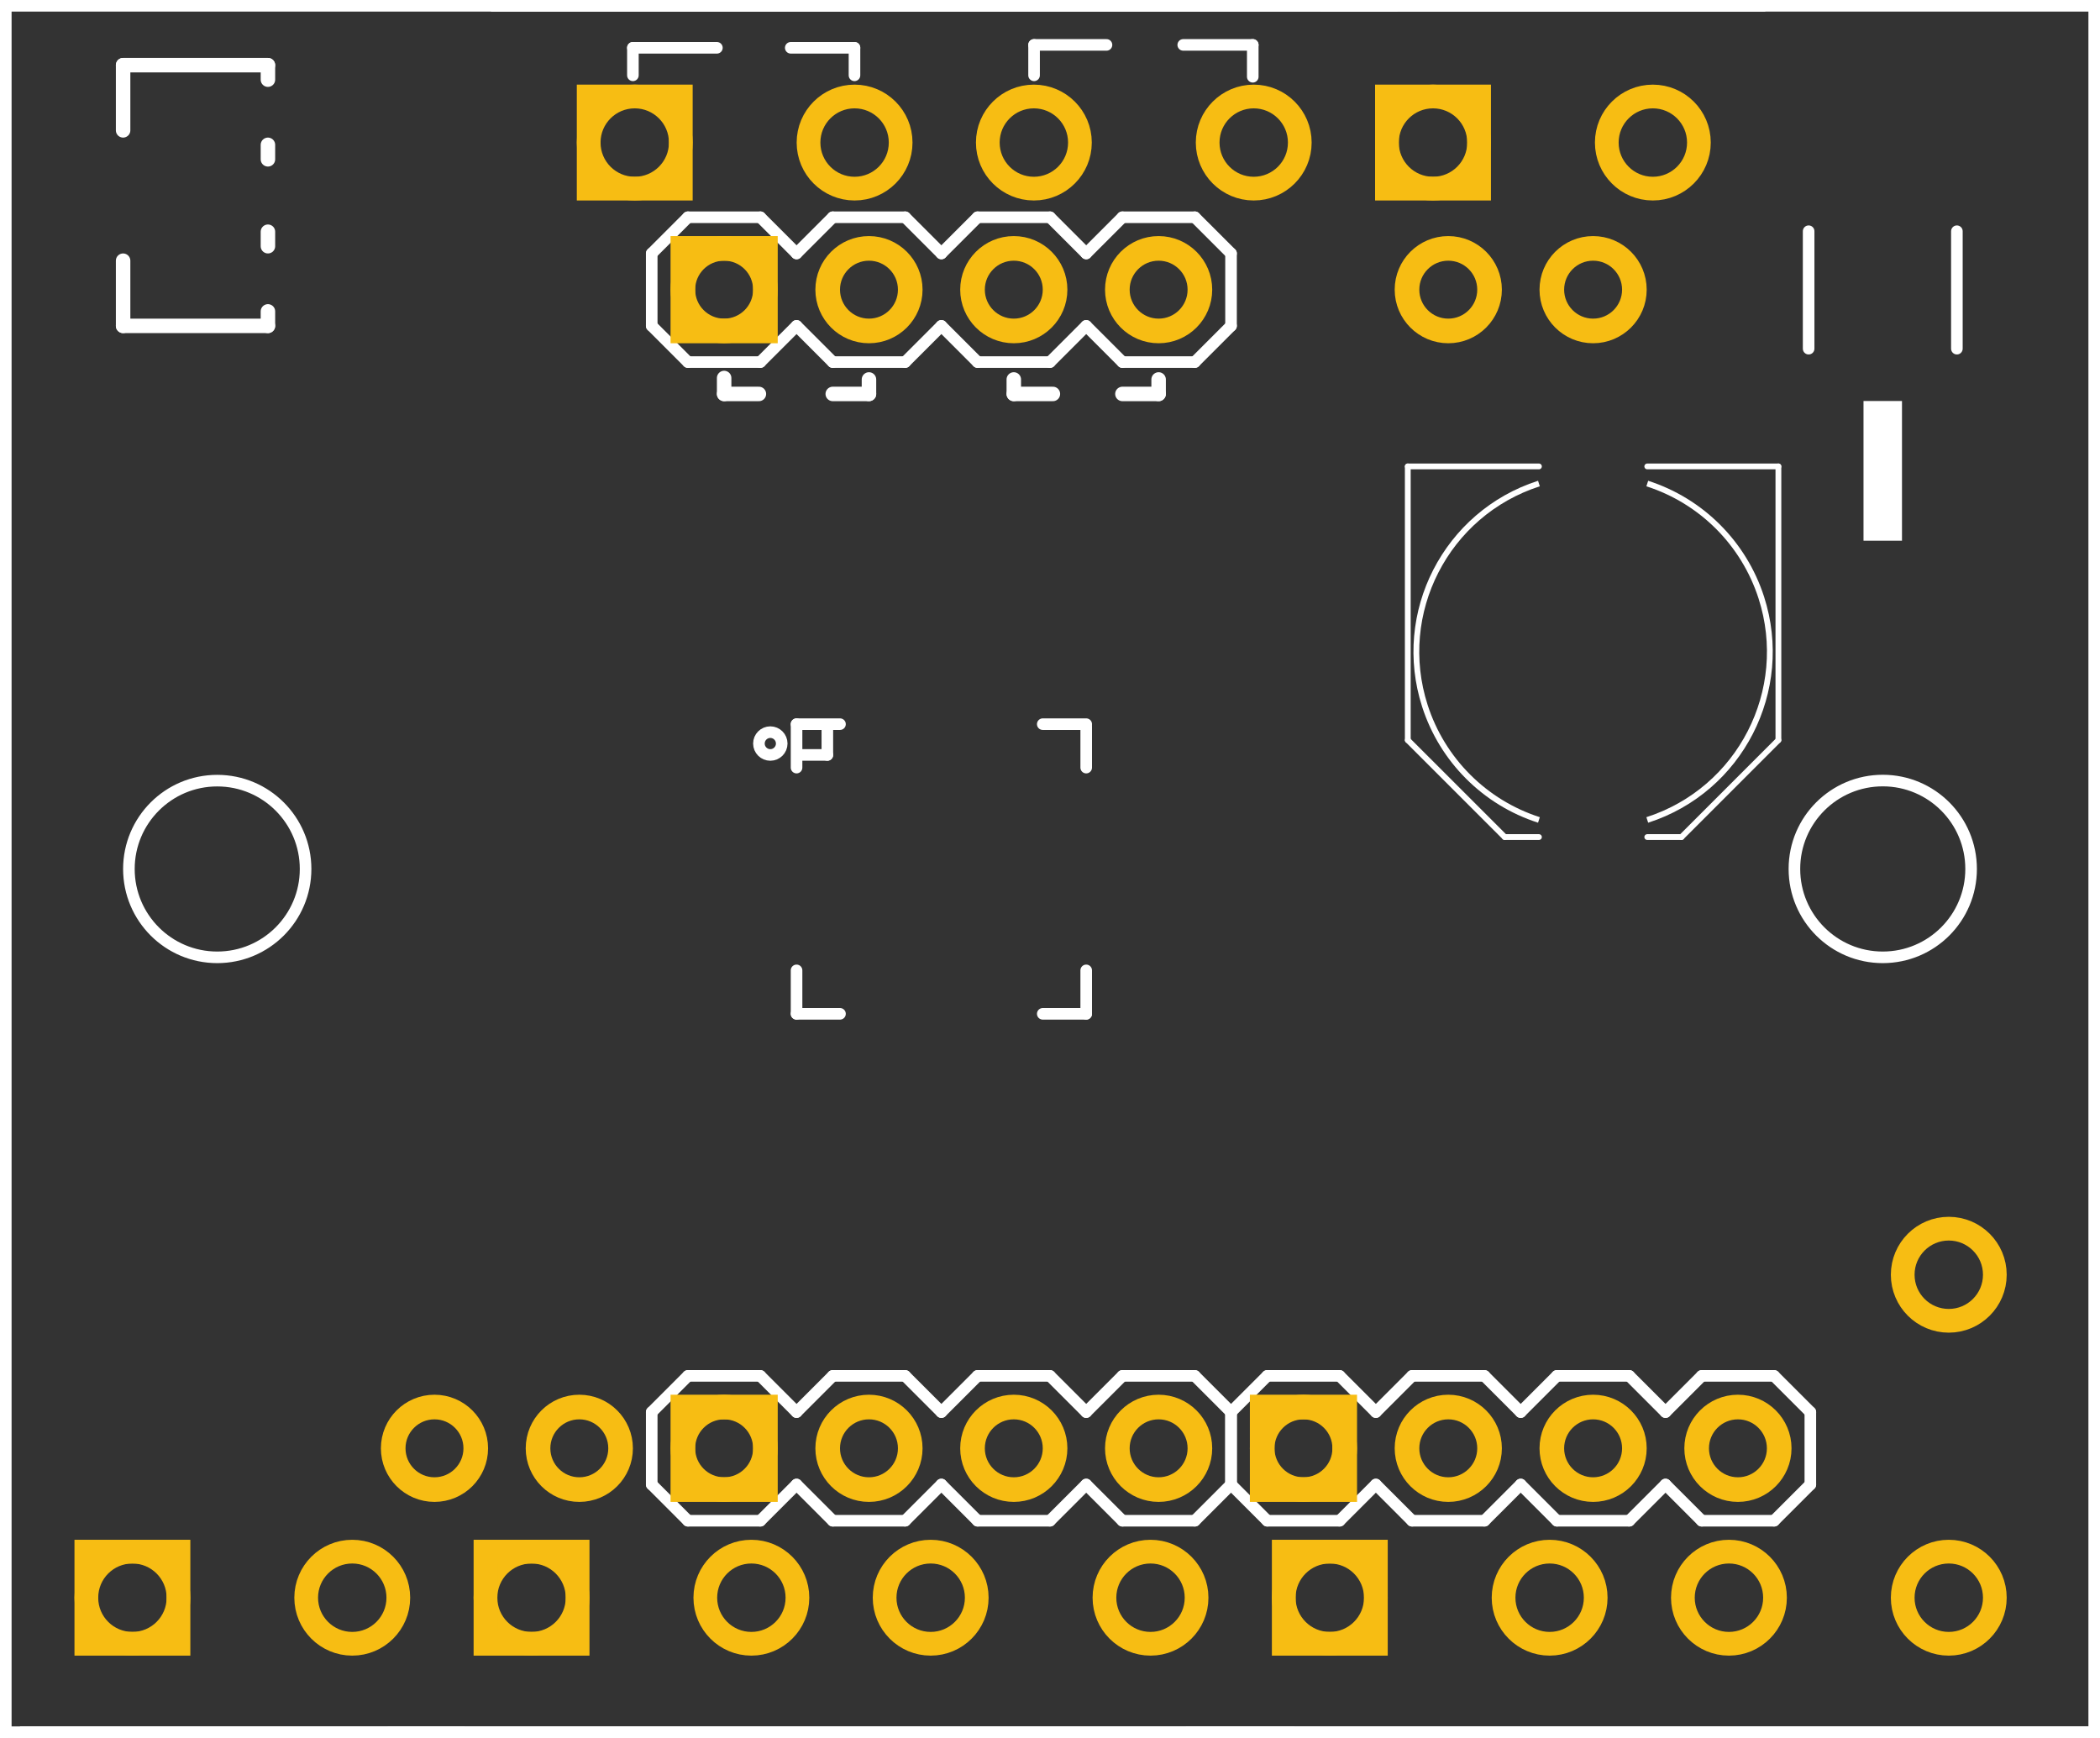 <?xml version='1.0' encoding='utf-8'?>
<!DOCTYPE svg>
<!-- Generator: Adobe Illustrator 17.0.0, SVG Export Plug-In . SVG Version: 6.00 Build 0)  -->
<svg xmlns="http://www.w3.org/2000/svg" gorn="0" height="1.2in" xmlns:xml="http://www.w3.org/XML/1998/namespace" width="1.45in" version="1.1"  x="0px" xml:space="preserve" y="0px" enable-background="new 0 0 104.4 86.4" viewBox="0 0 104.4 86.4" id="Layer_1">
    <rect x="0" y="0" width="104.4" height="86.4" fill="#333333" stroke="none"/>
    <desc >
        <referenceFile >BigEasyDriver11876_pcb.svg</referenceFile>
    </desc>
    <desc >Fritzing footprint generated by brd2svg</desc>
    <g gorn="0.2"  id="silkscreen">
        <path stroke-width="0.576" fill="none"  d="M0.288,0.288h103.824v85.824H0.288V0.288 M6.408,43.2c0,2.426,1.966,4.392,4.392,4.392s4.392-1.966,4.392-4.392s-1.966-4.392-4.392-4.392S6.408,40.774,6.408,43.2z M89.208,43.2c0,2.426,1.966,4.392,4.392,4.392c2.426,0,4.392-1.966,4.392-4.392c0.002-2.426-1.962-4.394-4.388-4.396s-4.394,1.962-4.396,4.388C89.208,43.195,89.208,43.197,89.208,43.2z" stroke="#FFFFFF"/>
        <line y1="86.4" y2="86.4" stroke-width="0.72" x1="0" x2="104.4" fill="none"  stroke-linecap="round" stroke="#FFFFFF"/>
        <line y1="86.4" y2="0" stroke-width="0.72" x1="104.4" x2="104.4" fill="none"  stroke-linecap="round" stroke="#FFFFFF"/>
        <line y1="0" y2="86.4" stroke-width="0.72" x1="0" x2="0" fill="none"  stroke-linecap="round" stroke="#FFFFFF"/>
        <line y1="2.376" y2="2.376" stroke-width="0.576" x1="31.464" x2="35.64" fill="none"  stroke-linecap="round" stroke="#FFFFFF"/>
        <line y1="2.376" y2="2.376" stroke-width="0.576" x1="42.48" x2="39.312" fill="none"  stroke-linecap="round" stroke="#FFFFFF"/>
        <line y1="2.376" y2="3.744" stroke-width="0.576" x1="42.48" x2="42.48" fill="none"  stroke-linecap="round" stroke="#FFFFFF"/>
        <line y1="2.232" y2="2.232" stroke-width="0.576" x1="55.008" x2="51.408" fill="none"  stroke-linecap="round" stroke="#FFFFFF"/>
        <line y1="2.232" y2="3.744" stroke-width="0.576" x1="51.408" x2="51.408" fill="none"  stroke-linecap="round" stroke="#FFFFFF"/>
        <line y1="2.232" y2="2.232" stroke-width="0.576" x1="62.28" x2="58.824" fill="none"  stroke-linecap="round" stroke="#FFFFFF"/>
        <line y1="2.232" y2="3.816" stroke-width="0.576" x1="62.28" x2="62.28" fill="none"  stroke-linecap="round" stroke="#FFFFFF"/>
        <line y1="0" y2="0" stroke-width="0.72" x1="104.4" x2="0" fill="none"  stroke-linecap="round" stroke="#FFFFFF"/>
        <line y1="2.376" y2="3.744" stroke-width="0.576" x1="31.464" x2="31.464" fill="none"  stroke-linecap="round" stroke="#FFFFFF"/>
        <line y1="19.584" y2="19.584" stroke-width="0.72" x1="37.728" x2="36" fill="none"  stroke-linecap="round" stroke="#FFFFFF"/>
        <line y1="19.584" y2="18.792" stroke-width="0.72" x1="36" x2="36" fill="none"  stroke-linecap="round" stroke="#FFFFFF"/>
        <line y1="19.584" y2="19.584" stroke-width="0.72" x1="41.4" x2="43.2" fill="none"  stroke-linecap="round" stroke="#FFFFFF"/>
        <line y1="19.584" y2="18.864" stroke-width="0.72" x1="43.2" x2="43.2" fill="none"  stroke-linecap="round" stroke="#FFFFFF"/>
        <line y1="19.584" y2="19.584" stroke-width="0.72" x1="52.344" x2="50.4" fill="none"  stroke-linecap="round" stroke="#FFFFFF"/>
        <line y1="19.584" y2="18.864" stroke-width="0.72" x1="50.4" x2="50.4" fill="none"  stroke-linecap="round" stroke="#FFFFFF"/>
        <line y1="19.584" y2="19.584" stroke-width="0.72" x1="55.8" x2="57.6" fill="none"  stroke-linecap="round" stroke="#FFFFFF"/>
        <line y1="19.584" y2="18.864" stroke-width="0.72" x1="57.6" x2="57.6" fill="none"  stroke-linecap="round" stroke="#FFFFFF"/>
        <g >
            <title >element:C14</title>
            <g >
                <title >package:PANASONIC_D</title>
                <line y1="23.187" y2="23.187" stroke-width="0.288" x1="81.893" x2="88.412" fill="none"  stroke-linecap="round" stroke="#FFFFFF"/>
                <line y1="23.187" y2="36.794" stroke-width="0.288" x1="88.412" x2="88.412" fill="none"  stroke-linecap="round" stroke="#FFFFFF"/>
                <line y1="36.794" y2="41.613" stroke-width="0.288" x1="88.412" x2="83.593" fill="none"  stroke-linecap="round" stroke="#FFFFFF"/>
                <line y1="41.613" y2="41.613" stroke-width="0.288" x1="83.593" x2="81.893" fill="none"  stroke-linecap="round" stroke="#FFFFFF"/>
                <line y1="41.613" y2="41.613" stroke-width="0.288" x1="76.507" x2="74.807" fill="none"  stroke-linecap="round" stroke="#FFFFFF"/>
                <line y1="41.613" y2="36.794" stroke-width="0.288" x1="74.807" x2="69.987" fill="none"  stroke-linecap="round" stroke="#FFFFFF"/>
                <line y1="36.794" y2="23.187" stroke-width="0.288" x1="69.987" x2="69.987" fill="none"  stroke-linecap="round" stroke="#FFFFFF"/>
                <line y1="23.187" y2="23.187" stroke-width="0.288" x1="69.987" x2="76.507" fill="none"  stroke-linecap="round" stroke="#FFFFFF"/>
                <path stroke-width="0.288" fill="none"  d="M81.893,40.762c4.618-1.487,7.156-6.437,5.669-11.055c-0.867-2.692-2.977-4.802-5.669-5.669" stroke="#FFFFFF"/>
                <path stroke-width="0.288" fill="none"  d="M76.507,24.038c-4.618,1.487-7.156,6.437-5.669,11.055c0.867,2.692,2.977,4.802,5.669,5.669" stroke="#FFFFFF"/>
            </g>
        </g>
        <g >
            <title >element:D1</title>
            <g >
                <title >package:DO-214AC</title>
                <line y1="17.334" y2="11.495" stroke-width="0.576" x1="89.915" x2="89.915" fill="none"  stroke-linecap="round" stroke="#FFFFFF"/>
                <line y1="11.495" y2="17.334" stroke-width="0.576" x1="97.285" x2="97.285" fill="none"  stroke-linecap="round" stroke="#FFFFFF"/>
                <rect height="6.945" width="1.913" fill="#FFFFFF"  x="92.643" y="19.935"/>
            </g>
        </g>
        <g >
            <title >element:IC1</title>
            <g >
                <title >package:QFN-28-5MM_ALT1</title>
                <line y1="36.113" y2="37.531" stroke-width="0.576" x1="41.131" x2="41.131" fill="none"  stroke-linecap="round" stroke="#FFFFFF"/>
                <line y1="37.531" y2="37.531" stroke-width="0.576" x1="41.131" x2="39.713" fill="none"  stroke-linecap="round" stroke="#FFFFFF"/>
                <line y1="36.113" y2="38.16" stroke-width="0.576" x1="54" x2="54" fill="none"  stroke-linecap="round" stroke="#FFFFFF"/>
                <line y1="50.4" y2="48.24" stroke-width="0.576" x1="54" x2="54" fill="none"  stroke-linecap="round" stroke="#FFFFFF"/>
                <line y1="36" y2="38.16" stroke-width="0.576" x1="39.6" x2="39.6" fill="none"  stroke-linecap="round" stroke="#FFFFFF"/>
                <line y1="36" y2="36" stroke-width="0.576" x1="39.6" x2="41.76" fill="none"  stroke-linecap="round" stroke="#FFFFFF"/>
                <line y1="50.4" y2="48.24" stroke-width="0.576" x1="39.6" x2="39.6" fill="none"  stroke-linecap="round" stroke="#FFFFFF"/>
                <line y1="50.4" y2="50.4" stroke-width="0.576" x1="39.6" x2="41.76" fill="none"  stroke-linecap="round" stroke="#FFFFFF"/>
                <line y1="50.4" y2="50.4" stroke-width="0.576" x1="54" x2="51.84" fill="none"  stroke-linecap="round" stroke="#FFFFFF"/>
                <line y1="36" y2="36" stroke-width="0.576" x1="54" x2="51.84" fill="none"  stroke-linecap="round" stroke="#FFFFFF"/>
                <circle cx="38.296" cy="36.964" stroke-width="0.576" r="0.567" fill="none"  stroke="#FFFFFF"/>
            </g>
        </g>
        <g >
            <title >element:IC2</title>
            <g >
                <title >package:SCHMALZHAUS_SOT89</title>
                <line y1="16.2" y2="16.2" stroke-width="0.72" x1="13.32" x2="6.12" fill="none"  stroke-linecap="round" stroke="#FFFFFF"/>
                <line y1="16.2" y2="12.96" stroke-width="0.72" x1="6.12" x2="6.12" fill="none"  stroke-linecap="round" stroke="#FFFFFF"/>
                <line y1="6.48" y2="3.24" stroke-width="0.72" x1="6.12" x2="6.12" fill="none"  stroke-linecap="round" stroke="#FFFFFF"/>
                <line y1="3.24" y2="3.24" stroke-width="0.72" x1="6.12" x2="13.32" fill="none"  stroke-linecap="round" stroke="#FFFFFF"/>
                <line y1="3.24" y2="3.96" stroke-width="0.72" x1="13.32" x2="13.32" fill="none"  stroke-linecap="round" stroke="#FFFFFF"/>
                <line y1="7.2" y2="7.92" stroke-width="0.72" x1="13.32" x2="13.32" fill="none"  stroke-linecap="round" stroke="#FFFFFF"/>
                <line y1="11.52" y2="12.24" stroke-width="0.72" x1="13.32" x2="13.32" fill="none"  stroke-linecap="round" stroke="#FFFFFF"/>
                <line y1="16.2" y2="15.48" stroke-width="0.72" x1="13.32" x2="13.32" fill="none"  stroke-linecap="round" stroke="#FFFFFF"/>
            </g>
        </g>
        <g >
            <title >element:JP3</title>
            <g >
                <title >package:1X04</title>
                <line y1="10.8" y2="10.8" stroke-width="0.576" x1="55.8" x2="59.4" fill="none"  stroke-linecap="round" stroke="#FFFFFF"/>
                <line y1="10.8" y2="12.6" stroke-width="0.576" x1="59.4" x2="61.2" fill="none"  stroke-linecap="round" stroke="#FFFFFF"/>
                <line y1="16.2" y2="18" stroke-width="0.576" x1="61.2" x2="59.4" fill="none"  stroke-linecap="round" stroke="#FFFFFF"/>
                <line y1="12.6" y2="10.8" stroke-width="0.576" x1="46.8" x2="48.6" fill="none"  stroke-linecap="round" stroke="#FFFFFF"/>
                <line y1="10.8" y2="10.8" stroke-width="0.576" x1="48.6" x2="52.2" fill="none"  stroke-linecap="round" stroke="#FFFFFF"/>
                <line y1="10.8" y2="12.6" stroke-width="0.576" x1="52.2" x2="54" fill="none"  stroke-linecap="round" stroke="#FFFFFF"/>
                <line y1="16.2" y2="18" stroke-width="0.576" x1="54" x2="52.2" fill="none"  stroke-linecap="round" stroke="#FFFFFF"/>
                <line y1="18" y2="18" stroke-width="0.576" x1="52.2" x2="48.6" fill="none"  stroke-linecap="round" stroke="#FFFFFF"/>
                <line y1="18" y2="16.2" stroke-width="0.576" x1="48.6" x2="46.8" fill="none"  stroke-linecap="round" stroke="#FFFFFF"/>
                <line y1="10.8" y2="12.6" stroke-width="0.576" x1="55.8" x2="54" fill="none"  stroke-linecap="round" stroke="#FFFFFF"/>
                <line y1="16.2" y2="18" stroke-width="0.576" x1="54" x2="55.8" fill="none"  stroke-linecap="round" stroke="#FFFFFF"/>
                <line y1="18" y2="18" stroke-width="0.576" x1="59.4" x2="55.8" fill="none"  stroke-linecap="round" stroke="#FFFFFF"/>
                <line y1="10.8" y2="10.8" stroke-width="0.576" x1="34.2" x2="37.8" fill="none"  stroke-linecap="round" stroke="#FFFFFF"/>
                <line y1="10.8" y2="12.6" stroke-width="0.576" x1="37.8" x2="39.6" fill="none"  stroke-linecap="round" stroke="#FFFFFF"/>
                <line y1="16.2" y2="18" stroke-width="0.576" x1="39.6" x2="37.8" fill="none"  stroke-linecap="round" stroke="#FFFFFF"/>
                <line y1="12.6" y2="10.8" stroke-width="0.576" x1="39.6" x2="41.4" fill="none"  stroke-linecap="round" stroke="#FFFFFF"/>
                <line y1="10.8" y2="10.8" stroke-width="0.576" x1="41.4" x2="45" fill="none"  stroke-linecap="round" stroke="#FFFFFF"/>
                <line y1="10.8" y2="12.6" stroke-width="0.576" x1="45" x2="46.8" fill="none"  stroke-linecap="round" stroke="#FFFFFF"/>
                <line y1="16.2" y2="18" stroke-width="0.576" x1="46.8" x2="45" fill="none"  stroke-linecap="round" stroke="#FFFFFF"/>
                <line y1="18" y2="18" stroke-width="0.576" x1="45" x2="41.4" fill="none"  stroke-linecap="round" stroke="#FFFFFF"/>
                <line y1="18" y2="16.2" stroke-width="0.576" x1="41.4" x2="39.6" fill="none"  stroke-linecap="round" stroke="#FFFFFF"/>
                <line y1="12.6" y2="16.2" stroke-width="0.576" x1="32.4" x2="32.4" fill="none"  stroke-linecap="round" stroke="#FFFFFF"/>
                <line y1="10.8" y2="12.6" stroke-width="0.576" x1="34.2" x2="32.4" fill="none"  stroke-linecap="round" stroke="#FFFFFF"/>
                <line y1="16.2" y2="18" stroke-width="0.576" x1="32.4" x2="34.2" fill="none"  stroke-linecap="round" stroke="#FFFFFF"/>
                <line y1="18" y2="18" stroke-width="0.576" x1="37.8" x2="34.2" fill="none"  stroke-linecap="round" stroke="#FFFFFF"/>
                <line y1="12.6" y2="16.2" stroke-width="0.576" x1="61.2" x2="61.2" fill="none"  stroke-linecap="round" stroke="#FFFFFF"/>
            </g>
        </g>
        <g >
            <title >element:JP5</title>
            <g >
                <title >package:SCREWTERMINAL-3.5MM-4_LOCK</title>
            </g>
        </g>
        <g >
            <title >element:JP7</title>
            <g >
                <title >package:SCREWTERMINAL-3.5MM-2_LOCK</title>
            </g>
        </g>
        <g >
            <title >element:JP10</title>
            <g >
                <title >package:1X04</title>
                <line y1="68.4" y2="68.4" stroke-width="0.576" x1="55.8" x2="59.4" fill="none"  stroke-linecap="round" stroke="#FFFFFF"/>
                <line y1="68.4" y2="70.2" stroke-width="0.576" x1="59.4" x2="61.2" fill="none"  stroke-linecap="round" stroke="#FFFFFF"/>
                <line y1="73.8" y2="75.6" stroke-width="0.576" x1="61.2" x2="59.4" fill="none"  stroke-linecap="round" stroke="#FFFFFF"/>
                <line y1="70.2" y2="68.4" stroke-width="0.576" x1="46.8" x2="48.6" fill="none"  stroke-linecap="round" stroke="#FFFFFF"/>
                <line y1="68.4" y2="68.4" stroke-width="0.576" x1="48.6" x2="52.2" fill="none"  stroke-linecap="round" stroke="#FFFFFF"/>
                <line y1="68.4" y2="70.2" stroke-width="0.576" x1="52.2" x2="54" fill="none"  stroke-linecap="round" stroke="#FFFFFF"/>
                <line y1="73.8" y2="75.6" stroke-width="0.576" x1="54" x2="52.2" fill="none"  stroke-linecap="round" stroke="#FFFFFF"/>
                <line y1="75.6" y2="75.6" stroke-width="0.576" x1="52.2" x2="48.6" fill="none"  stroke-linecap="round" stroke="#FFFFFF"/>
                <line y1="75.6" y2="73.8" stroke-width="0.576" x1="48.6" x2="46.8" fill="none"  stroke-linecap="round" stroke="#FFFFFF"/>
                <line y1="68.4" y2="70.2" stroke-width="0.576" x1="55.8" x2="54" fill="none"  stroke-linecap="round" stroke="#FFFFFF"/>
                <line y1="73.8" y2="75.6" stroke-width="0.576" x1="54" x2="55.8" fill="none"  stroke-linecap="round" stroke="#FFFFFF"/>
                <line y1="75.6" y2="75.6" stroke-width="0.576" x1="59.4" x2="55.8" fill="none"  stroke-linecap="round" stroke="#FFFFFF"/>
                <line y1="68.4" y2="68.4" stroke-width="0.576" x1="34.2" x2="37.8" fill="none"  stroke-linecap="round" stroke="#FFFFFF"/>
                <line y1="68.4" y2="70.2" stroke-width="0.576" x1="37.8" x2="39.6" fill="none"  stroke-linecap="round" stroke="#FFFFFF"/>
                <line y1="73.8" y2="75.6" stroke-width="0.576" x1="39.6" x2="37.8" fill="none"  stroke-linecap="round" stroke="#FFFFFF"/>
                <line y1="70.2" y2="68.4" stroke-width="0.576" x1="39.6" x2="41.4" fill="none"  stroke-linecap="round" stroke="#FFFFFF"/>
                <line y1="68.4" y2="68.4" stroke-width="0.576" x1="41.4" x2="45" fill="none"  stroke-linecap="round" stroke="#FFFFFF"/>
                <line y1="68.4" y2="70.2" stroke-width="0.576" x1="45" x2="46.8" fill="none"  stroke-linecap="round" stroke="#FFFFFF"/>
                <line y1="73.8" y2="75.6" stroke-width="0.576" x1="46.8" x2="45" fill="none"  stroke-linecap="round" stroke="#FFFFFF"/>
                <line y1="75.6" y2="75.6" stroke-width="0.576" x1="45" x2="41.4" fill="none"  stroke-linecap="round" stroke="#FFFFFF"/>
                <line y1="75.6" y2="73.8" stroke-width="0.576" x1="41.4" x2="39.6" fill="none"  stroke-linecap="round" stroke="#FFFFFF"/>
                <line y1="70.2" y2="73.8" stroke-width="0.576" x1="32.4" x2="32.4" fill="none"  stroke-linecap="round" stroke="#FFFFFF"/>
                <line y1="68.4" y2="70.2" stroke-width="0.576" x1="34.2" x2="32.4" fill="none"  stroke-linecap="round" stroke="#FFFFFF"/>
                <line y1="73.8" y2="75.6" stroke-width="0.576" x1="32.4" x2="34.2" fill="none"  stroke-linecap="round" stroke="#FFFFFF"/>
                <line y1="75.6" y2="75.6" stroke-width="0.576" x1="37.8" x2="34.2" fill="none"  stroke-linecap="round" stroke="#FFFFFF"/>
                <line y1="70.2" y2="73.8" stroke-width="0.576" x1="61.2" x2="61.2" fill="none"  stroke-linecap="round" stroke="#FFFFFF"/>
            </g>
        </g>
        <g >
            <title >element:JP11</title>
            <g >
                <title >package:SCREWTERMINAL-3.5MM-4_LOCK</title>
            </g>
        </g>
        <g >
            <title >element:JP12</title>
            <g >
                <title >package:SCREWTERMINAL-3.5MM-4_LOCK</title>
            </g>
        </g>
        <g >
            <title >element:JP13</title>
            <g >
                <title >package:SCREWTERMINAL-3.5MM-2_LOCK</title>
            </g>
        </g>
        <g >
            <title >element:JP14</title>
            <g >
                <title >package:1X04</title>
                <line y1="68.4" y2="68.4" stroke-width="0.576" x1="84.6" x2="88.2" fill="none"  stroke-linecap="round" stroke="#FFFFFF"/>
                <line y1="68.4" y2="70.2" stroke-width="0.576" x1="88.2" x2="90" fill="none"  stroke-linecap="round" stroke="#FFFFFF"/>
                <line y1="73.8" y2="75.6" stroke-width="0.576" x1="90" x2="88.2" fill="none"  stroke-linecap="round" stroke="#FFFFFF"/>
                <line y1="70.2" y2="68.4" stroke-width="0.576" x1="75.6" x2="77.4" fill="none"  stroke-linecap="round" stroke="#FFFFFF"/>
                <line y1="68.4" y2="68.4" stroke-width="0.576" x1="77.4" x2="81" fill="none"  stroke-linecap="round" stroke="#FFFFFF"/>
                <line y1="68.4" y2="70.2" stroke-width="0.576" x1="81" x2="82.8" fill="none"  stroke-linecap="round" stroke="#FFFFFF"/>
                <line y1="73.8" y2="75.6" stroke-width="0.576" x1="82.8" x2="81" fill="none"  stroke-linecap="round" stroke="#FFFFFF"/>
                <line y1="75.6" y2="75.6" stroke-width="0.576" x1="81" x2="77.4" fill="none"  stroke-linecap="round" stroke="#FFFFFF"/>
                <line y1="75.6" y2="73.8" stroke-width="0.576" x1="77.4" x2="75.6" fill="none"  stroke-linecap="round" stroke="#FFFFFF"/>
                <line y1="68.4" y2="70.2" stroke-width="0.576" x1="84.6" x2="82.8" fill="none"  stroke-linecap="round" stroke="#FFFFFF"/>
                <line y1="73.8" y2="75.6" stroke-width="0.576" x1="82.8" x2="84.6" fill="none"  stroke-linecap="round" stroke="#FFFFFF"/>
                <line y1="75.6" y2="75.6" stroke-width="0.576" x1="88.2" x2="84.6" fill="none"  stroke-linecap="round" stroke="#FFFFFF"/>
                <line y1="68.4" y2="68.4" stroke-width="0.576" x1="63" x2="66.6" fill="none"  stroke-linecap="round" stroke="#FFFFFF"/>
                <line y1="68.4" y2="70.2" stroke-width="0.576" x1="66.6" x2="68.4" fill="none"  stroke-linecap="round" stroke="#FFFFFF"/>
                <line y1="73.8" y2="75.6" stroke-width="0.576" x1="68.4" x2="66.6" fill="none"  stroke-linecap="round" stroke="#FFFFFF"/>
                <line y1="70.2" y2="68.4" stroke-width="0.576" x1="68.4" x2="70.2" fill="none"  stroke-linecap="round" stroke="#FFFFFF"/>
                <line y1="68.4" y2="68.4" stroke-width="0.576" x1="70.2" x2="73.8" fill="none"  stroke-linecap="round" stroke="#FFFFFF"/>
                <line y1="68.4" y2="70.2" stroke-width="0.576" x1="73.8" x2="75.6" fill="none"  stroke-linecap="round" stroke="#FFFFFF"/>
                <line y1="73.8" y2="75.6" stroke-width="0.576" x1="75.6" x2="73.8" fill="none"  stroke-linecap="round" stroke="#FFFFFF"/>
                <line y1="75.6" y2="75.6" stroke-width="0.576" x1="73.8" x2="70.2" fill="none"  stroke-linecap="round" stroke="#FFFFFF"/>
                <line y1="75.6" y2="73.8" stroke-width="0.576" x1="70.2" x2="68.4" fill="none"  stroke-linecap="round" stroke="#FFFFFF"/>
                <line y1="70.2" y2="73.8" stroke-width="0.576" x1="61.2" x2="61.2" fill="none"  stroke-linecap="round" stroke="#FFFFFF"/>
                <line y1="68.4" y2="70.2" stroke-width="0.576" x1="63" x2="61.2" fill="none"  stroke-linecap="round" stroke="#FFFFFF"/>
                <line y1="73.8" y2="75.6" stroke-width="0.576" x1="61.2" x2="63" fill="none"  stroke-linecap="round" stroke="#FFFFFF"/>
                <line y1="75.6" y2="75.6" stroke-width="0.576" x1="66.6" x2="63" fill="none"  stroke-linecap="round" stroke="#FFFFFF"/>
                <line y1="70.2" y2="73.8" stroke-width="0.576" x1="90" x2="90" fill="none"  stroke-linecap="round" stroke="#FFFFFF"/>
            </g>
        </g>
        <g >
            <title >element:U$2</title>
            <g >
                <title >package:SFE-NEW-WEBLOGO</title>
            </g>
        </g>
        <line y1="0.288" y2="0.288" stroke-width="0.576" x1="24.406" x2="69.477" fill="none"  stroke="#FFFFFF"/>
        <line y1="0" y2="0.288" stroke-width="0.576" x1="24.406" x2="24.406" fill="none"  stroke="#FFFFFF"/>
        <line y1="0" y2="0.288" stroke-width="0.576" x1="69.477" x2="69.477" fill="none"  stroke="#FFFFFF"/>
        <line y1="0.288" y2="0.288" stroke-width="0.576" x1="65.65" x2="87.761" fill="none"  stroke="#FFFFFF"/>
        <line y1="0" y2="0.288" stroke-width="0.576" x1="65.65" x2="65.65" fill="none"  stroke="#FFFFFF"/>
        <line y1="0" y2="0.288" stroke-width="0.576" x1="87.761" x2="87.761" fill="none"  stroke="#FFFFFF"/>
        <line y1="86.112" y2="86.112" stroke-width="0.576" x1="19.276" x2="64.346" fill="none"  stroke="#FFFFFF"/>
        <line y1="86.112" y2="86.4" stroke-width="0.576" x1="19.276" x2="19.276" fill="none"  stroke="#FFFFFF"/>
        <line y1="86.112" y2="86.4" stroke-width="0.576" x1="64.346" x2="64.346" fill="none"  stroke="#FFFFFF"/>
        <line y1="86.112" y2="86.112" stroke-width="0.576" x1="58.961" x2="104.031" fill="none"  stroke="#FFFFFF"/>
        <line y1="86.112" y2="86.4" stroke-width="0.576" x1="58.961" x2="58.961" fill="none"  stroke="#FFFFFF"/>
        <line y1="86.112" y2="86.4" stroke-width="0.576" x1="104.031" x2="104.031" fill="none"  stroke="#FFFFFF"/>
        <line y1="86.112" y2="86.112" stroke-width="0.576" x1="0.992" x2="23.102" fill="none"  stroke="#FFFFFF"/>
        <line y1="86.112" y2="86.4" stroke-width="0.576" x1="0.992" x2="0.992" fill="none"  stroke="#FFFFFF"/>
        <line y1="86.112" y2="86.4" stroke-width="0.576" x1="23.102" x2="23.102" fill="none"  stroke="#FFFFFF"/>
    </g>
    <g gorn="0.3"  id="copper1">
        <circle gorn="0.3.0" cx="82.17" cy="7.087" stroke-width="1.179" r="2.29" fill="none"  stroke="#F7BD13" id="connector5pin"/>
        <circle gorn="0.3.1" cx="72" cy="72" stroke-width="1.224" r="2.052" fill="none"  stroke="#F7BD13" id="connector30pin"/>
        <circle gorn="0.3.2" cx="57.197" cy="79.427" stroke-width="1.179" r="2.29" fill="none"  stroke="#F7BD13" id="connector12pin"/>
        <circle gorn="0.3.3" cx="57.6" cy="72" stroke-width="1.224" r="2.052" fill="none"  stroke="#F7BD13" id="connector28pin"/>
        <circle gorn="0.3.4" cx="96.882" cy="79.427" stroke-width="1.179" r="2.29" fill="none"  stroke="#F7BD13" id="connector16pin"/>
        <circle gorn="0.3.5" cx="96.882" cy="63.371" stroke-width="1.179" r="2.29" fill="none"  stroke="#F7BD13" id="connector33pin"/>
        <circle gorn="0.3.6" cx="28.8" cy="72" stroke-width="1.224" r="2.052" fill="none"  stroke="#F7BD13" id="connector24pin"/>
        <circle gorn="0.3.7" cx="43.2" cy="72" stroke-width="1.224" r="2.052" fill="none"  stroke="#F7BD13" id="connector26pin"/>
        <circle gorn="0.3.8" cx="37.354" cy="79.427" stroke-width="1.179" r="2.29" fill="none"  stroke="#F7BD13" id="connector10pin"/>
        <circle gorn="0.3.9" cx="77.039" cy="79.427" stroke-width="1.179" r="2.29" fill="none"  stroke="#F7BD13" id="connector14pin"/>
        <circle gorn="0.3.10" cx="17.512" cy="79.427" stroke-width="1.179" r="2.29" fill="none"  stroke="#F7BD13" id="connector7pin"/>
        <circle gorn="0.3.11" cx="86.4" cy="72" stroke-width="1.224" r="2.052" fill="none"  stroke="#F7BD13" id="connector32pin"/>
        <circle gorn="0.3.12" cx="21.6" cy="72" stroke-width="1.224" r="2.052" fill="none"  stroke="#F7BD13" id="connector23pin"/>
        <circle gorn="0.3.13" cx="71.241" cy="7.087" stroke-width="1.179" r="2.29" fill="none"  stroke="#F7BD13" id="connector64pad"/>
        <rect gorn="0.3.14" height="4.581" width="4.581" stroke-width="1.179" fill="none"  x="68.951" y="4.796" stroke="#F7BD13" id="connector4pin"/>
        <circle gorn="0.3.15" cx="36" cy="72" stroke-width="1.224" r="2.052" fill="none"  stroke="#F7BD13" id="connector66pad"/>
        <rect gorn="0.3.16" height="4.104" width="4.104" stroke-width="1.224" fill="none"  x="33.948" y="69.948" stroke="#F7BD13" id="connector25pin"/>
        <circle gorn="0.3.17" cx="50.4" cy="72" stroke-width="1.224" r="2.052" fill="none"  stroke="#F7BD13" id="connector27pin"/>
        <circle gorn="0.3.18" cx="26.425" cy="79.427" stroke-width="1.179" r="2.29" fill="none"  stroke="#F7BD13" id="connector70pad"/>
        <rect gorn="0.3.19" height="4.581" width="4.581" stroke-width="1.179" fill="none"  x="24.135" y="77.136" stroke="#F7BD13" id="connector9pin"/>
        <circle gorn="0.3.20" cx="46.268" cy="79.427" stroke-width="1.179" r="2.29" fill="none"  stroke="#F7BD13" id="connector11pin"/>
        <circle gorn="0.3.21" cx="66.11" cy="79.427" stroke-width="1.179" r="2.29" fill="none"  stroke="#F7BD13" id="connector74pad"/>
        <rect gorn="0.3.22" height="4.581" width="4.581" stroke-width="1.179" fill="none"  x="63.82" y="77.136" stroke="#F7BD13" id="connector13pin"/>
        <circle gorn="0.3.23" cx="85.953" cy="79.427" stroke-width="1.179" r="2.29" fill="none"  stroke="#F7BD13" id="connector15pin"/>
        <circle gorn="0.3.24" cx="6.583" cy="79.427" stroke-width="1.179" r="2.29" fill="none"  stroke="#F7BD13" id="connector78pad"/>
        <rect gorn="0.3.25" height="4.581" width="4.581" stroke-width="1.179" fill="none"  x="4.292" y="77.136" stroke="#F7BD13" id="connector6pin"/>
        <circle gorn="0.3.26" cx="64.8" cy="72" stroke-width="1.224" r="2.052" fill="none"  stroke="#F7BD13" id="connector80pad"/>
        <rect gorn="0.3.27" height="4.104" width="4.104" stroke-width="1.224" fill="none"  x="62.748" y="69.948" stroke="#F7BD13" id="connector29pin"/>
        <circle gorn="0.3.28" cx="79.2" cy="72" stroke-width="1.224" r="2.052" fill="none"  stroke="#F7BD13" id="connector31pin"/>
        <circle gorn="0.3.29" cx="72" cy="14.4" stroke-width="1.224" r="2.052" fill="none"  stroke="#F7BD13" id="connector21pin"/>
        <circle gorn="0.3.30" cx="79.2" cy="14.4" stroke-width="1.224" r="2.052" fill="none"  stroke="#F7BD13" id="connector22pin"/>
        <circle gorn="0.3.31" cx="36" cy="14.4" stroke-width="1.224" r="2.052" fill="none"  stroke="#F7BD13" id="connector54pad"/>
        <rect gorn="0.3.32" height="4.104" width="4.104" stroke-width="1.224" fill="none"  x="33.948" y="12.348" stroke="#F7BD13" id="connector17pin"/>
        <circle gorn="0.3.33" cx="43.2" cy="14.4" stroke-width="1.224" r="2.052" fill="none"  stroke="#F7BD13" id="connector18pin"/>
        <circle gorn="0.3.34" cx="50.4" cy="14.4" stroke-width="1.224" r="2.052" fill="none"  stroke="#F7BD13" id="connector19pin"/>
        <circle gorn="0.3.35" cx="57.6" cy="14.4" stroke-width="1.224" r="2.052" fill="none"  stroke="#F7BD13" id="connector20pin"/>
        <circle gorn="0.3.36" cx="31.556" cy="7.087" stroke-width="1.179" r="2.29" fill="none"  stroke="#F7BD13" id="connector58pad"/>
        <rect gorn="0.3.37" height="4.581" width="4.581" stroke-width="1.179" fill="none"  x="29.265" y="4.796" stroke="#F7BD13" id="connector0pin"/>
        <circle gorn="0.3.38" cx="42.485" cy="7.087" stroke-width="1.179" r="2.29" fill="none"  stroke="#F7BD13" id="connector1pin"/>
        <circle gorn="0.3.39" cx="51.398" cy="7.087" stroke-width="1.179" r="2.29" fill="none"  stroke="#F7BD13" id="connector2pin"/>
        <circle gorn="0.3.40" cx="62.328" cy="7.087" stroke-width="1.179" r="2.29" fill="none"  stroke="#F7BD13" id="connector3pin"/>
    </g>
</svg>
